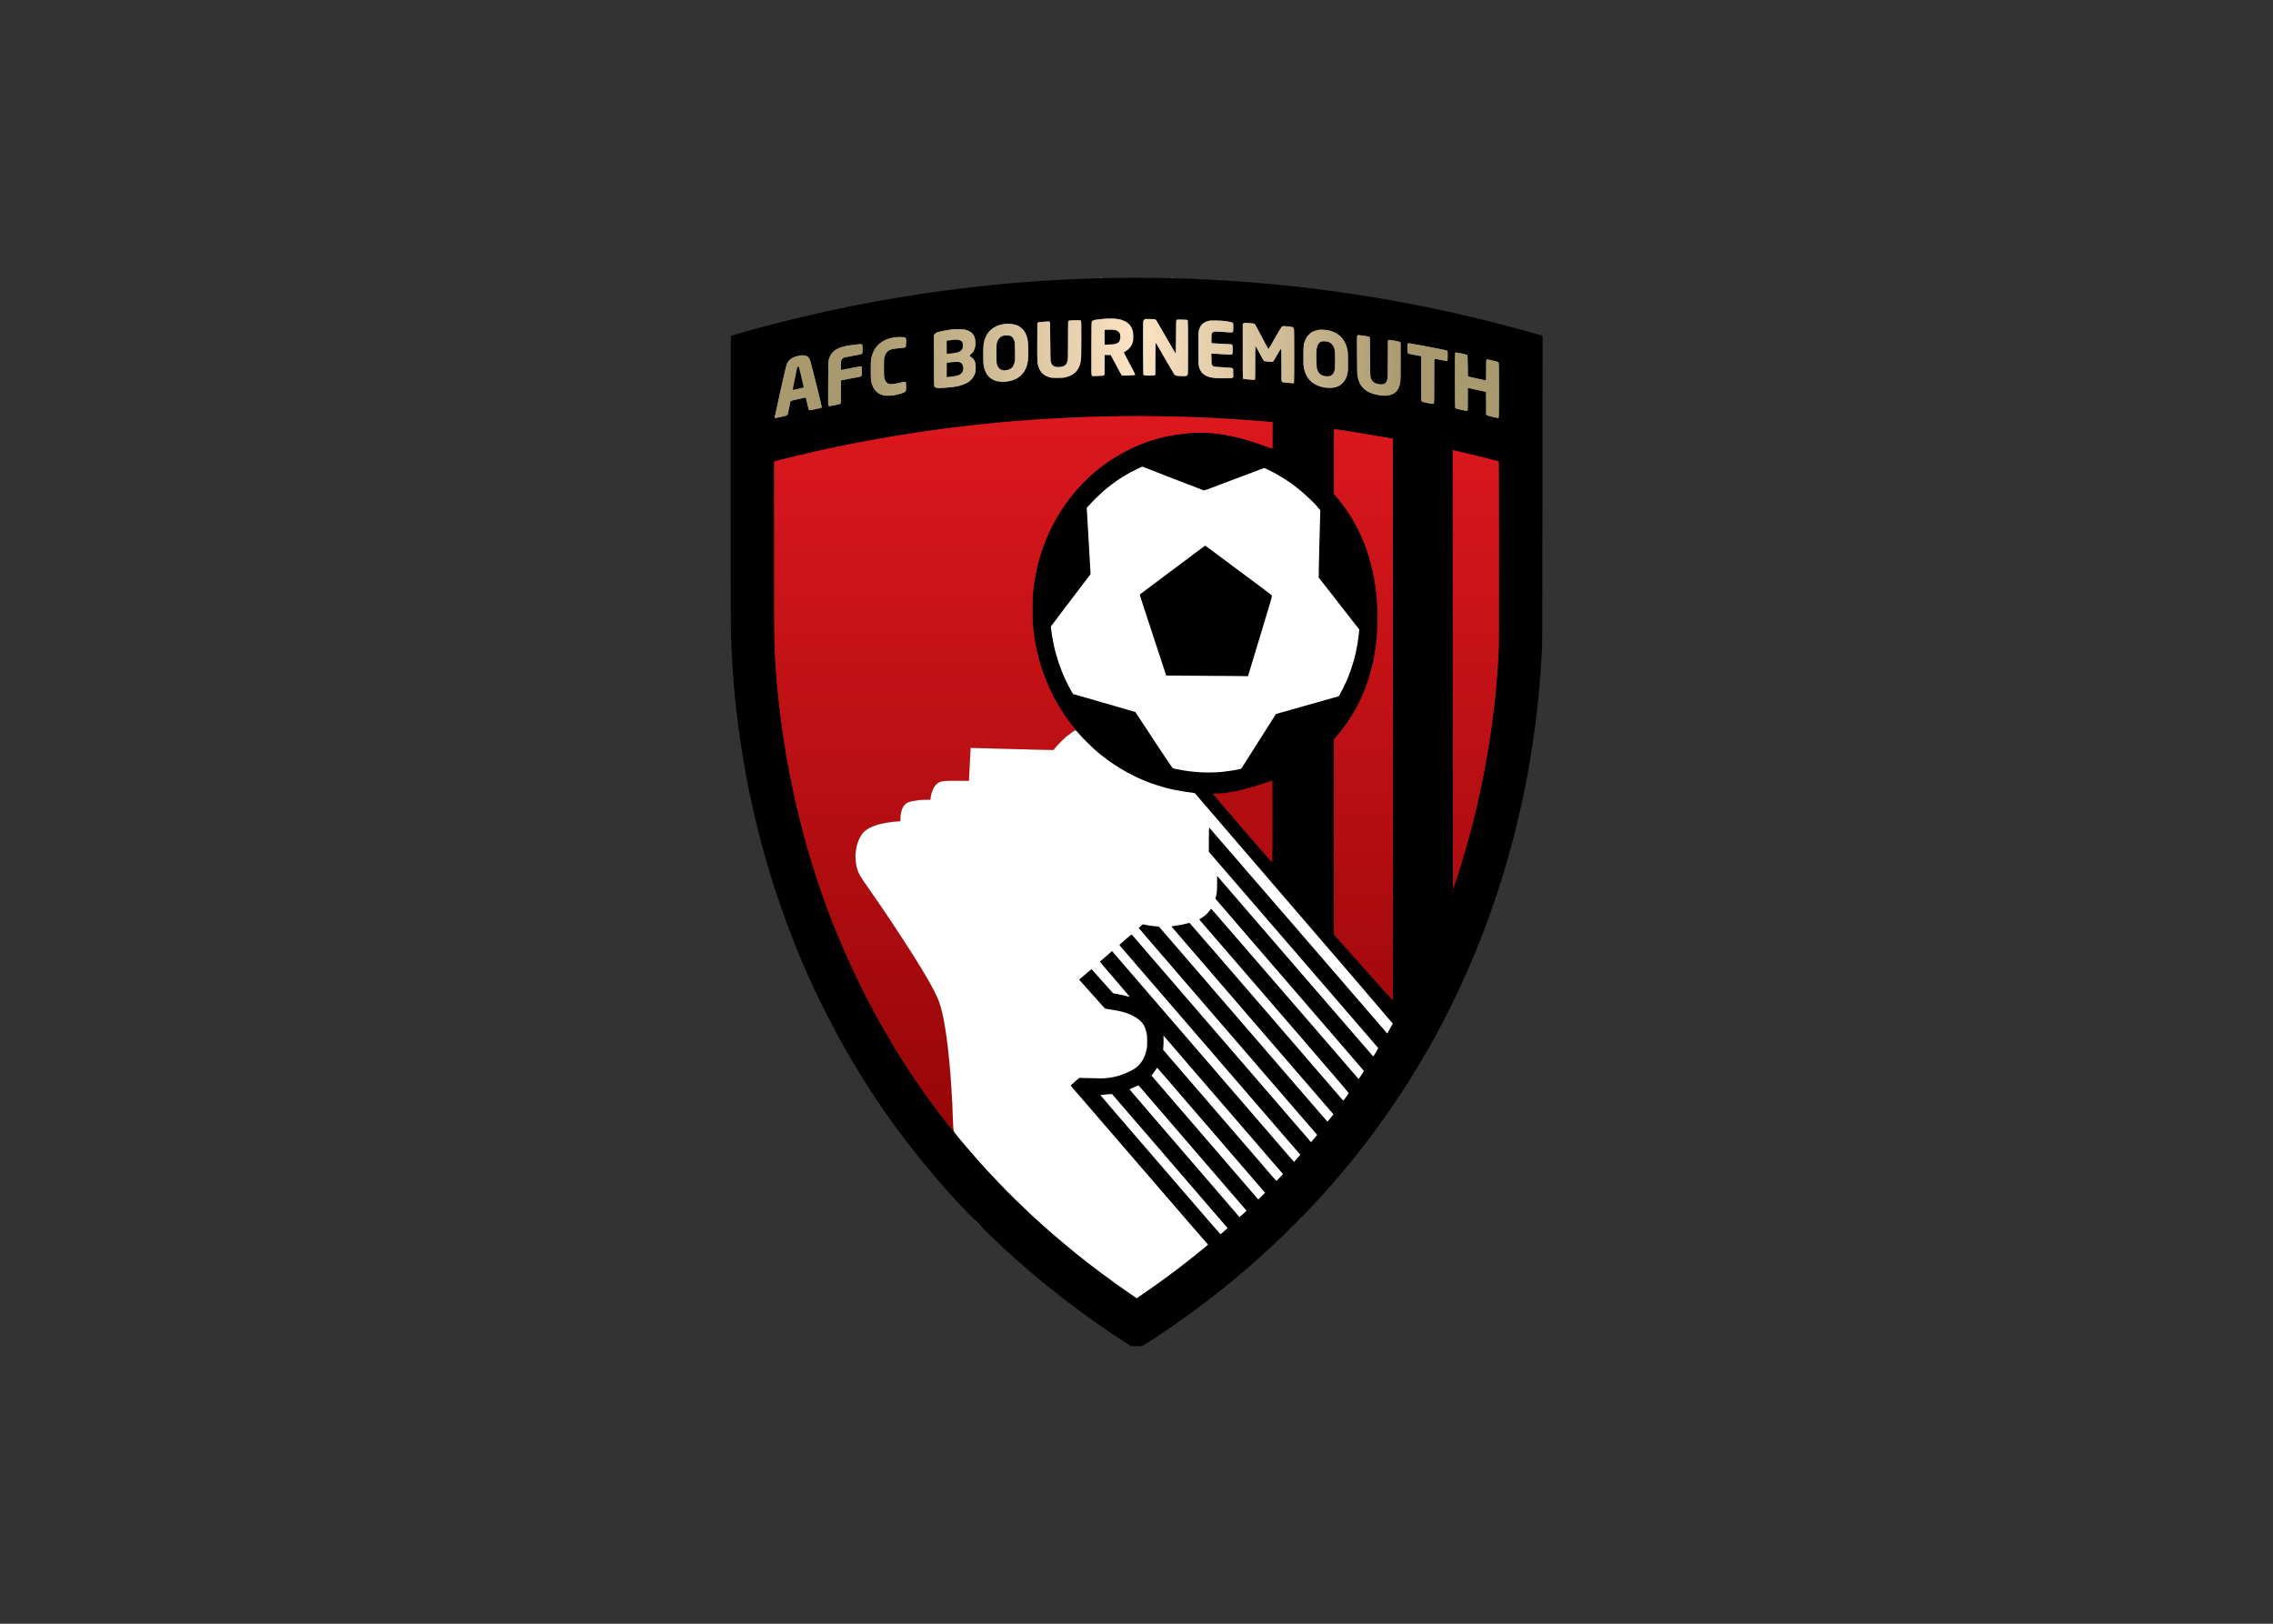 <svg clip-rule="evenodd" fill-rule="evenodd" stroke-linejoin="round" stroke-miterlimit="2" viewBox="0 0 560 400" xmlns="http://www.w3.org/2000/svg" xmlns:xlink="http://www.w3.org/1999/xlink"><rect x="0" y="0" width="560" height="400" fill="#333333" stroke="none"/><linearGradient id="a" gradientUnits="userSpaceOnUse" x1="25.211" x2="126.892" y1="13.168" y2="13.168"><stop offset="0" stop-color="#a8996e"/><stop offset=".5" stop-color="#fce3c4"/><stop offset="1" stop-color="#a8996e"/></linearGradient><linearGradient id="b" gradientTransform="matrix(0 -133.905 133.905 0 76 159.806)" gradientUnits="userSpaceOnUse" x1="0" x2="1" y1="0" y2="0"><stop offset="0" stop-color="#970608"/><stop offset="1" stop-color="#db181e"/></linearGradient><g fill-rule="nonzero" transform="matrix(1.316 0 0 1.316 180 68.424)"><path d="m69.33.08c-1.25.03-2.88.09-3.62.12s-2.05.09-2.92.13c-.86.04-2.5.14-3.65.2-1.14.07-2.84.19-3.78.26-.93.07-2.45.2-3.37.28s-2.46.23-3.42.33-2.65.28-3.75.41c-1.1.12-3.21.39-4.69.59-1.48.19-3.59.49-4.69.66s-3.16.5-4.56.73c-1.41.24-3.66.64-5 .89s-2.82.54-3.29.63c-.48.1-1.57.33-2.44.51-.86.18-2.5.54-3.65.79-1.14.26-3.21.74-4.59 1.08-1.38.33-3.29.81-4.25 1.07-.97.25-2.38.62-3.15.83-.76.21-2.08.58-2.91.82-.84.24-1.54.46-1.56.49s-.04 11.76-.04 26.05c0 15.57.02 26.94.05 28.36.03 1.3.07 2.94.1 3.64s.09 1.86.13 2.59.12 1.95.18 2.72c.05.77.15 1.95.2 2.62.06.67.16 1.75.23 2.39.07.65.19 1.77.28 2.5.08.72.24 1.99.35 2.82.11.82.29 2.11.41 2.85.11.74.31 1.95.43 2.69.13.74.36 2.04.51 2.88s.43 2.23.6 3.1c.18.87.49 2.31.69 3.2.2.9.52 2.27.71 3.06.19.78.54 2.15.78 3.05.23.89.61 2.28.84 3.07.23.8.63 2.18.89 3.06.27.88.72 2.3 1 3.15s.78 2.35 1.13 3.33c.34.98.94 2.63 1.33 3.66.39 1.04.91 2.4 1.17 3.03.25.63.65 1.63.89 2.21.25.59.68 1.61.97 2.27.28.65.73 1.65.98 2.21.26.56.78 1.67 1.15 2.47.37.79 1.2 2.48 1.84 3.73.64 1.26 1.52 2.96 1.96 3.77s1.12 2.03 1.51 2.72.98 1.72 1.32 2.29.99 1.66 1.45 2.41c.47.76 1.16 1.87 1.55 2.47.38.6 1.04 1.61 1.46 2.24s1.15 1.7 1.62 2.39c.48.69 1.26 1.8 1.75 2.47s1.3 1.77 1.81 2.44c.5.67 1.38 1.81 1.95 2.54.58.73 1.48 1.85 2 2.49.53.65 1.42 1.71 1.98 2.37.55.66 1.46 1.7 2 2.31.55.62 1.6 1.77 2.34 2.57s2.14 2.26 3.12 3.25c.97.99 2.35 2.37 3.06 3.05.71.69 1.87 1.78 2.56 2.42.7.64 1.91 1.73 2.69 2.42s1.99 1.73 2.69 2.32c.69.59 1.86 1.55 2.58 2.14.73.59 1.94 1.55 2.69 2.13.75.59 2.07 1.58 2.92 2.21s2.24 1.64 3.09 2.25c.85.6 2.18 1.53 2.96 2.06.79.53 2.02 1.34 2.74 1.81l1.32.85h2.05c2.03-1.27 3.06-1.94 3.6-2.31.55-.36 1.59-1.07 2.31-1.57.73-.51 1.84-1.3 2.48-1.76.65-.46 1.72-1.25 2.39-1.75.67-.51 1.66-1.26 2.2-1.68.55-.42 1.45-1.13 2.01-1.58.55-.45 1.58-1.28 2.28-1.86.69-.57 1.78-1.49 2.41-2.04.63-.54 1.56-1.36 2.08-1.82.51-.46 1.57-1.43 2.35-2.15s2.18-2.05 3.1-2.95c.93-.91 2.18-2.16 2.79-2.79s1.48-1.54 1.92-2.01c.45-.48 1.26-1.36 1.8-1.96.55-.6 1.31-1.46 1.7-1.91.39-.44 1.07-1.22 1.5-1.73.43-.5 1.21-1.43 1.72-2.06.52-.63 1.34-1.64 1.83-2.26.48-.62 1.18-1.51 1.55-1.98l1.47-1.96c.44-.6 1.17-1.61 1.62-2.24s1.1-1.56 1.45-2.06 1.17-1.73 1.82-2.72c.66-.99 1.48-2.27 1.83-2.82.35-.56.93-1.51 1.29-2.12.37-.6.92-1.54 1.24-2.08.33-.55.83-1.42 1.12-1.93.29-.52.86-1.55 1.27-2.29.4-.74 1.15-2.16 1.66-3.16.51-.99 1.18-2.32 1.48-2.95.31-.63.81-1.68 1.12-2.34.3-.65.92-2.03 1.38-3.05.45-1.02 1.08-2.5 1.41-3.28.32-.78.77-1.89 1-2.47.23-.57.62-1.58.87-2.23.25-.66.65-1.74.89-2.39.23-.66.67-1.9.96-2.75s.75-2.25 1.03-3.1c.27-.86.67-2.13.88-2.83s.51-1.73.67-2.29c.15-.56.44-1.59.63-2.28.19-.7.54-2.04.78-2.98s.63-2.57.87-3.64c.24-1.06.51-2.31.61-2.77s.27-1.28.38-1.83.31-1.61.45-2.37c.14-.75.38-2.12.53-3.05.15-.92.35-2.13.43-2.69s.25-1.8.38-2.75.31-2.43.41-3.28.24-2.26.33-3.13c.08-.87.21-2.33.28-3.25.07-.93.16-2.3.2-3.06.04-.75.11-1.88.14-2.51.04-.85.06-8.66.08-29.73l.02-28.59c-2.82-.81-4.14-1.18-4.75-1.34-.61-.17-1.9-.51-2.87-.76-.96-.26-2.87-.74-4.25-1.07-1.38-.34-3.45-.82-4.59-1.08-1.15-.25-2.51-.55-3.04-.66-.53-.12-1.63-.34-2.44-.51s-2.62-.52-4.03-.78c-1.41-.27-3.65-.67-4.99-.89s-3.35-.55-4.46-.72c-1.12-.16-3.14-.45-4.49-.63s-3.04-.4-3.75-.48c-.71-.09-2.03-.24-2.92-.33-.89-.1-2.45-.26-3.47-.36s-2.99-.27-4.39-.38c-1.39-.11-3.48-.26-4.64-.33-1.15-.07-2.81-.17-3.67-.21-.87-.04-2.13-.1-2.82-.13-.68-.02-2.48-.08-4-.12-1.7-.05-4.31-.08-6.79-.07-2.22 0-5.06.03-6.32.07z"/><path d="m69.13.09c.08.01.24.01.35 0 .12-.01.05-.02-.15-.02-.19 0-.28.01-.2.02zm13.39 0c.08.01.24.01.35 0s.04-.02-.15-.02c-.2 0-.29.01-.2.02zm-12.3 7.57c-.13.01-.58.06-1.01.1-.44.04-.89.1-1.02.13-.12.03-.29.09-.37.13-.07.04-.16.12-.2.18-.05.09-.07 1.22-.08 5.02-.01 4.89-.01 4.91.09 5.05l.11.14c2.02-.06 2.05-.06 2.16-.18.12-.12.12-.12.12-1.95v-1.83h1.14c1.49 2.81 1.97 3.68 2.03 3.74l.1.13c2.38-.08 2.43-.09 2.45-.19.01-.06-.46-.97-1.09-2.13-.6-1.12-1.07-2.04-1.05-2.05s.18-.1.36-.2c.17-.11.42-.3.55-.42.13-.13.33-.37.44-.54s.24-.46.3-.66c.1-.3.12-.47.12-1.09 0-.45-.03-.85-.07-1.02-.04-.15-.15-.45-.24-.65-.12-.25-.27-.46-.49-.69-.22-.22-.45-.38-.75-.53-.24-.12-.6-.26-.81-.31-.21-.06-.6-.12-.88-.15-.27-.04-.76-.06-1.09-.05-.32 0-.69.02-.82.02zm7.2.21c-.09.09-.15.22-.17.37-.02.13-.03 2.4-.02 5.05.01 4.54.02 4.82.1 4.91.08.07.21.09 1.02.1.76.01.94 0 1.03-.06l.12-.08c.02-4.92.04-5.98.07-5.99s.28.37.54.84c.27.47 1.03 1.79 1.69 2.94.66 1.14 1.24 2.12 1.29 2.18.05.05.15.12.22.16.1.05.43.08.99.11.69.02.89.02 1.02-.04.1-.04.21-.14.24-.21.06-.12.07-1.02.07-5.12 0-3.11-.02-5-.05-5.04-.02-.05-.16-.1-.29-.12-.13-.01-.58-.03-1-.04-.56 0-.78.02-.82.06-.05.05-.07.83-.08 3.17-.01 2.42-.03 3.11-.08 3.11-.03 0-.83-1.35-1.77-3.01-.95-1.65-1.76-3.06-1.82-3.14-.05-.08-.16-.18-.23-.22-.11-.05-.38-.07-1.03-.07h-.9zm-13.63.11c-.39.03-.49.05-.55.13-.06.09-.07.64-.07 3.56 0 2.9-.01 3.52-.08 3.82-.04.19-.12.44-.18.56-.07.11-.21.27-.32.36-.14.11-.33.18-.61.25-.28.06-.52.08-.78.06-.21-.01-.48-.06-.59-.11s-.25-.13-.32-.2c-.06-.06-.15-.18-.2-.26-.04-.08-.11-.28-.15-.43-.06-.23-.08-1.01-.1-3.84-.02-3-.03-3.58-.1-3.64-.06-.07-.19-.07-1.07-.01-.8.05-1.02.09-1.12.16l-.13.09c-.03 5.52-.01 6.87.02 7.19.03.26.09.62.14.78.04.17.15.48.25.68.11.23.29.49.47.69.18.19.43.38.65.5.19.1.53.24.75.31.37.1.51.11 1.44.11.67 0 1.15-.02 1.35-.06.17-.04.47-.13.68-.19.21-.07.51-.2.68-.29.16-.09.38-.25.5-.34.12-.1.31-.29.43-.43.12-.15.3-.42.39-.62.1-.2.23-.54.28-.76.06-.23.13-.7.16-1.04.02-.35.04-2.03.04-3.72.01-2.38-.01-3.1-.06-3.2-.06-.13-.07-.13-.69-.13-.35-.01-.85 0-1.11.02zm25.75.08c-.18.03-.49.14-.68.24-.21.1-.44.27-.59.42-.13.14-.3.37-.37.51s-.17.41-.22.59c-.09.3-.09.56-.09 3.35 0 2.7 0 3.07.08 3.41.05.21.17.53.26.71.09.19.28.45.41.59.14.14.42.34.61.44.2.1.54.23.76.29.23.06.68.13 1.02.16.33.03 1.17.05 1.85.04 1.08-.01 1.26-.03 1.38-.1l.14-.09c0-1.49-.01-1.54-.11-1.65-.11-.11-.17-.12-1.28-.18-.65-.04-1.4-.08-1.68-.1s-.57-.07-.66-.11c-.08-.04-.19-.16-.25-.28-.09-.18-.1-.32-.11-1.16l-.02-.95c.65.04 1.31.08 1.88.1.57.03 1.23.07 1.47.09.4.03.44.02.54-.08.11-.1.12-.15.12-.85 0-.69-.01-.74-.12-.86l-.11-.13c-2.87-.16-3.72-.2-3.74-.2s-.03-.38-.02-.85c.01-.69.03-.89.1-1.02.05-.1.16-.2.28-.25.16-.07.3-.08.9-.05.39.02 1.13.06 1.65.1.92.06.95.06 1.06-.04.1-.1.1-.16.1-.87 0-.66-.01-.77-.09-.85-.05-.04-.26-.12-.47-.16-.21-.05-.63-.12-.94-.16-.3-.04-1.04-.09-1.64-.1-.79-.02-1.18 0-1.42.05zm6.6.37-.26.26c-.01 9.17 0 10.17.06 10.22.03.03.38.08.82.11.42.03.89.07 1.04.08.2.02.3.01.35-.04s.06-.68.06-3.13c0-1.68.01-3.07.03-3.09.03-.01.08.02.12.07.05.05.36.62.71 1.28.34.66.67 1.25.74 1.32.11.12.18.14.82.19.38.03.75.04.82.02.07-.01.15-.07.19-.13s.36-.6.72-1.22c.35-.61.67-1.12.7-1.13.05-.01.06.62.06 3.05 0 2.87.01 3.07.09 3.17s.19.12 1.03.2c.52.05 1 .09 1.06.09.07-.01.15-.04.17-.07.02-.04.04-2.3.04-5.02 0-4.06-.01-4.97-.07-5.11-.04-.09-.11-.21-.17-.25-.06-.07-.27-.12-.7-.17-.33-.04-.75-.07-.93-.07-.27-.01-.33.01-.47.13-.08.08-.66 1.05-1.28 2.15-.64 1.14-1.16 2.01-1.2 2.01-.05 0-.55-.92-1.23-2.24-.63-1.23-1.22-2.3-1.29-2.38-.11-.1-.22-.15-.44-.18-.17-.03-.6-.06-.95-.08zm-44.81.22c-.19.02-.54.09-.78.15s-.59.18-.79.27c-.19.09-.47.25-.61.34-.14.1-.37.29-.52.43s-.35.36-.44.49c-.09.12-.25.38-.34.58-.1.2-.23.51-.29.69-.05.18-.14.53-.18.79-.06.34-.08.84-.08 2 0 1.19.02 1.67.08 2.04.05.27.16.68.25.91.09.24.24.56.34.72.1.15.32.4.48.56.17.15.47.36.68.46.21.11.52.23.68.27.17.04.51.09.76.11.26.02.7.01.99-.02.3-.03.72-.11.94-.16.22-.06.64-.22.94-.37.37-.19.63-.36.88-.6.19-.18.44-.47.56-.63.11-.17.27-.47.36-.67.09-.19.21-.53.27-.76.06-.22.13-.6.16-.84s.05-.95.05-1.57c0-.63-.03-1.4-.06-1.71s-.11-.75-.17-.98c-.07-.23-.2-.56-.28-.74-.09-.17-.26-.44-.37-.58-.12-.15-.35-.38-.51-.51-.17-.12-.39-.27-.49-.32-.09-.05-.33-.14-.53-.19-.19-.06-.55-.13-.78-.16-.24-.03-.53-.05-.64-.05-.11.01-.36.03-.56.05zm-9.65 1c-.1.01-.5.06-.89.12s-1.02.17-1.4.25c-.37.09-.77.21-.88.27s-.25.19-.32.29l-.12.18c0 7.7.02 9.42.06 9.52.03.11.11.2.21.25.09.05.34.09.55.11.21.01.73 0 1.16-.04.44-.03 1.06-.09 1.4-.13.33-.03.81-.11 1.06-.17.25-.05.66-.17.91-.26.26-.09.55-.21.66-.27.12-.05.34-.19.51-.31s.42-.34.55-.49c.14-.15.32-.43.41-.61.1-.18.21-.49.26-.68.06-.28.08-.51.06-1.02-.01-.52-.04-.73-.13-.94-.05-.16-.21-.41-.35-.56-.14-.16-.36-.34-.48-.41l-.23-.13c.58-.54.7-.7.86-1.01.1-.23.22-.54.24-.69.03-.15.05-.46.05-.69 0-.22-.03-.56-.07-.76-.05-.2-.13-.46-.19-.58-.07-.12-.22-.34-.35-.48-.14-.16-.35-.31-.58-.42-.19-.09-.49-.21-.66-.25-.21-.06-.57-.09-1.21-.1-.51-.01-1-.01-1.09.01zm68.26.14c-.19.04-.49.12-.66.18-.16.06-.41.19-.55.28s-.39.31-.55.48c-.18.19-.36.46-.49.73-.11.23-.26.6-.32.82-.1.38-.11.56-.13 2.17-.01 1.43 0 1.84.07 2.26.04.28.14.69.22.91.07.23.24.59.36.81.13.22.35.54.51.71.15.17.41.4.58.52s.45.29.63.38c.19.09.49.22.69.29.19.06.56.16.81.2s.73.08 1.06.08c.45 0 .72-.03.99-.1.21-.06.52-.17.69-.25.2-.09.43-.27.71-.55.27-.27.45-.51.55-.71.08-.17.19-.42.23-.56.05-.14.13-.48.18-.76.07-.44.08-.76.06-2.17s-.04-1.72-.12-2.11c-.06-.25-.17-.64-.26-.86-.09-.23-.25-.56-.37-.74s-.29-.43-.39-.55-.35-.35-.54-.5c-.2-.16-.56-.38-.81-.5s-.64-.27-.86-.33c-.23-.06-.6-.13-.84-.15-.24-.03-.58-.05-.76-.05s-.49.03-.69.07zm7.37 1.05c-.04.08-.05.94-.03 3.7.02 3.39.03 3.62.13 4.05.06.25.16.62.24.81.07.2.18.44.24.54s.2.3.32.45c.11.14.36.39.56.55.19.16.56.39.81.51s.67.27.94.34c.26.07.71.16 1 .21.28.04.7.08.92.08s.58-.04.8-.08c.22-.05.54-.15.71-.23.17-.09.44-.26.58-.4.15-.14.34-.38.43-.55.09-.16.2-.41.24-.55.05-.14.12-.45.16-.69.06-.34.07-1.17.07-3.95v-3.52c-.19-.15-.56-.24-1.23-.35-.81-.13-1.01-.15-1.08-.1-.07.06-.07.44-.07 3.27 0 1.76-.02 3.43-.05 3.71-.04.36-.09.59-.18.78-.1.2-.18.3-.37.4-.21.13-.28.14-.67.14-.24 0-.56-.05-.73-.09-.17-.05-.42-.15-.55-.23-.16-.08-.31-.23-.42-.39-.09-.14-.21-.39-.26-.56-.08-.27-.09-.69-.11-3.92-.03-3.55-.03-3.63-.13-3.7-.06-.04-.5-.13-.99-.2-.49-.08-.96-.14-1.05-.14-.11 0-.18.04-.23.11zm-86.21.28c-.08.01-.32.04-.53.07s-.54.1-.73.15c-.2.05-.53.16-.74.25-.21.08-.53.25-.71.37s-.45.32-.6.45c-.15.12-.39.39-.54.59-.15.19-.35.51-.44.71-.1.19-.24.54-.31.76s-.16.58-.19.79c-.05.28-.07.84-.07 2.06.01 1.51.02 1.73.11 2.19.07.33.19.66.34.96.16.33.31.55.52.76.16.16.43.37.6.47.17.09.49.22.71.28.3.08.55.1.99.1.32 0 .79-.04 1.04-.08s.72-.15 1.04-.24c.32-.08.7-.21.86-.29.16-.07.3-.19.34-.26.04-.08.06-.37.06-.8 0-.37-.02-.73-.04-.79s-.07-.13-.11-.15-.41.05-.81.14c-.4.1-.99.21-1.29.26-.49.08-.6.08-.86.02-.23-.05-.36-.12-.5-.25-.11-.1-.24-.27-.3-.37-.05-.11-.13-.34-.17-.51-.05-.25-.07-.68-.07-1.9 0-1.38.01-1.62.09-1.96.05-.21.15-.48.2-.59.06-.12.19-.3.28-.41.09-.1.28-.25.42-.33.13-.07.41-.18.6-.22.2-.04.81-.12 1.37-.17.77-.08 1.03-.12 1.09-.18s.08-.25.1-.76c0-.37 0-.74-.02-.83-.02-.1-.07-.19-.14-.23s-.38-.07-.77-.07c-.37-.01-.73 0-.82.01zm95.64 1.28c-.04.09-.05.39-.04.89.02.66.04.76.13.85.08.08.36.15 1.28.32l1.18.21c0 7.34.01 8.3.06 8.4.03.07.12.15.19.17.07.03.5.12.96.21s.9.16.97.16.15-.04.19-.09c.05-.08.06-.98.06-4.23 0-3.9 0-4.13.09-4.13.05 0 .57.1 1.15.22.64.13 1.11.21 1.17.19.09-.04.1-.09.11-.91.01-.78 0-.89-.07-.97-.06-.06-.36-.14-.88-.25-.43-.09-1.99-.4-3.47-.68-1.48-.27-2.76-.5-2.85-.5-.14 0-.18.03-.23.14zm-102.94.07c-.3.02-.87.09-1.26.15s-.94.16-1.22.22c-.28.07-.69.19-.91.28-.23.09-.52.24-.66.33s-.35.24-.45.34c-.11.09-.3.31-.43.48-.12.17-.26.43-.32.58-.06.16-.14.41-.19.56-.06.24-.08.88-.09 4.38-.02 3.9-.02 4.1.07 4.18.09.09.13.09 1.08-.1.74-.14 1.03-.22 1.11-.29.11-.11.11-.11.11-2.23 0-1.17.01-2.13.03-2.14.02-.02.79-.16 1.71-.33s1.76-.34 1.87-.36c.1-.03.22-.11.26-.17.06-.09.08-.28.08-.87s-.02-.76-.08-.82c-.04-.04-.09-.08-.11-.08s-.65.11-1.41.25c-.75.14-1.58.3-1.84.36-.44.1-.47.1-.5.01-.02-.04-.02-.44-.01-.87.02-.58.05-.83.11-.94.04-.09.15-.22.23-.3.09-.07.25-.16.35-.18.11-.03.85-.17 1.66-.32 1.2-.21 1.49-.28 1.59-.37.11-.1.11-.14.11-.87 0-.42-.02-.79-.04-.82s-.09-.07-.16-.08c-.07-.02-.38-.01-.69.02zm111.85 1.55c-.02.02-.04 2.35-.04 5.18.01 4.86.02 5.14.1 5.22.06.06.46.17 1.05.3.53.11.99.2 1.03.2.03 0 .09-.03.14-.07.07-.07.08-.33.08-2.16v-2.09c.17.04.94.21 1.81.41.87.19 1.6.35 1.61.35s.02.96.02 2.13v2.12c.2.18.51.28 1.15.42.5.12.95.22 1.01.22s.13-.03.17-.07c.04-.05.06-1.22.06-5.15 0-5.03 0-5.09-.1-5.2-.08-.08-.24-.14-.6-.22-.27-.06-.72-.16-1-.23-.35-.08-.54-.1-.6-.07-.08.05-.09.2-.09 1.98 0 1.52-.01 1.94-.06 1.94-.03-.01-.8-.17-1.71-.38l-1.65-.37c-.04-3.62-.06-3.94-.12-4.01-.05-.04-.49-.16-1.01-.28-.5-.11-.99-.2-1.06-.2-.08 0-.17.01-.19.03zm-122.49.51c-.09.01-.31.05-.5.1-.19.04-.49.13-.68.2s-.46.21-.6.3-.34.27-.45.39-.28.38-.37.58c-.13.29-.36 1.25-1.23 5.12-.59 2.63-1.07 4.83-1.07 4.9s.03.14.07.15c.03.01.53-.09 1.1-.22.58-.13 1.08-.27 1.13-.31s.11-.15.14-.23c.02-.09.15-.67.28-1.3s.24-1.15.24-1.16c.01 0 .65-.15 1.43-.33s1.42-.32 1.43-.32c0 0 .12.52.27 1.15.14.63.28 1.18.32 1.21.05.06.24.03 1.14-.15.6-.12 1.12-.24 1.16-.27s.08-.12.08-.2c0-.09-.47-2.05-1.05-4.35-.72-2.89-1.09-4.3-1.2-4.52-.08-.17-.22-.38-.32-.46-.09-.07-.27-.17-.39-.21-.12-.03-.35-.07-.5-.08-.16-.01-.35 0-.43.01z" fill="#a8996e"/><path d="m69.13.09c.08.01.24.01.35 0 .12-.01.05-.02-.15-.02-.19 0-.28.01-.2.02zm13.39 0c.08.01.24.01.35 0s.04-.02-.15-.02c-.2 0-.29.01-.2.02zm-12.3 7.57c-.13.01-.58.06-1.01.1-.44.04-.89.1-1.02.13-.12.03-.29.09-.37.13-.07.04-.16.12-.2.18-.05.09-.07 1.22-.08 5.02-.01 4.89-.01 4.91.09 5.05l.11.14c2.02-.06 2.05-.06 2.16-.18.12-.12.12-.12.12-1.95v-1.83h1.14c1.49 2.81 1.97 3.68 2.03 3.74l.1.13c2.38-.08 2.43-.09 2.45-.19.01-.06-.46-.97-1.09-2.13-.6-1.12-1.07-2.04-1.05-2.05s.18-.1.36-.2c.17-.11.42-.3.55-.42.13-.13.33-.37.44-.54s.24-.46.3-.66c.1-.3.12-.47.12-1.09 0-.45-.03-.85-.07-1.02-.04-.15-.15-.45-.24-.65-.12-.25-.27-.46-.49-.69-.22-.22-.45-.38-.75-.53-.24-.12-.6-.26-.81-.31-.21-.06-.6-.12-.88-.15-.27-.04-.76-.06-1.09-.05-.32 0-.69.02-.82.02zm7.2.21c-.09.09-.15.22-.17.37-.02.13-.03 2.4-.02 5.05.01 4.54.02 4.82.1 4.91.08.07.21.09 1.02.1.76.01.94 0 1.03-.06l.12-.08c.02-4.92.04-5.98.07-5.99s.28.37.54.84c.27.47 1.03 1.79 1.69 2.94.66 1.14 1.24 2.12 1.29 2.18.05.05.15.12.22.16.1.05.43.08.99.11.69.02.89.02 1.02-.04.1-.04.21-.14.24-.21.06-.12.07-1.02.07-5.12 0-3.11-.02-5-.05-5.04-.02-.05-.16-.1-.29-.12-.13-.01-.58-.03-1-.04-.56 0-.78.02-.82.06-.05.05-.07.83-.08 3.17-.01 2.42-.03 3.11-.08 3.11-.03 0-.83-1.35-1.77-3.01-.95-1.65-1.76-3.06-1.82-3.14-.05-.08-.16-.18-.23-.22-.11-.05-.38-.07-1.03-.07h-.9zm-13.63.11c-.39.03-.49.05-.55.13-.06.09-.07.64-.07 3.56 0 2.9-.01 3.52-.08 3.82-.04.19-.12.44-.18.56-.07.11-.21.27-.32.36-.14.11-.33.18-.61.25-.28.06-.52.08-.78.06-.21-.01-.48-.06-.59-.11s-.25-.13-.32-.2c-.06-.06-.15-.18-.2-.26-.04-.08-.11-.28-.15-.43-.06-.23-.08-1.01-.1-3.84-.02-3-.03-3.58-.1-3.64-.06-.07-.19-.07-1.07-.01-.8.05-1.02.09-1.12.16l-.13.09c-.03 5.52-.01 6.87.02 7.19.03.26.09.62.14.78.04.17.15.48.25.68.11.23.29.49.47.69.18.19.43.38.65.5.19.1.53.24.75.31.37.1.51.11 1.44.11.67 0 1.15-.02 1.35-.06.17-.04.47-.13.68-.19.21-.07.51-.2.68-.29.16-.09.38-.25.5-.34.12-.1.31-.29.43-.43.12-.15.3-.42.39-.62.1-.2.23-.54.28-.76.06-.23.13-.7.16-1.04.02-.35.04-2.03.04-3.72.01-2.38-.01-3.1-.06-3.2-.06-.13-.07-.13-.69-.13-.35-.01-.85 0-1.11.02zm25.75.08c-.18.03-.49.14-.68.24-.21.1-.44.27-.59.42-.13.14-.3.37-.37.51s-.17.41-.22.59c-.09.3-.09.56-.09 3.35 0 2.7 0 3.07.08 3.41.05.21.17.53.26.71.09.19.28.45.41.59.14.14.42.34.61.44.2.1.54.23.76.29.23.06.68.13 1.02.16.33.03 1.17.05 1.85.04 1.08-.01 1.26-.03 1.38-.1l.14-.09c0-1.49-.01-1.54-.11-1.65-.11-.11-.17-.12-1.28-.18-.65-.04-1.4-.08-1.68-.1s-.57-.07-.66-.11c-.08-.04-.19-.16-.25-.28-.09-.18-.1-.32-.11-1.16l-.02-.95c.65.04 1.31.08 1.88.1.57.03 1.23.07 1.47.09.4.03.44.02.54-.08.11-.1.12-.15.12-.85 0-.69-.01-.74-.12-.86l-.11-.13c-2.87-.16-3.72-.2-3.74-.2s-.03-.38-.02-.85c.01-.69.03-.89.1-1.02.05-.1.16-.2.28-.25.16-.07.3-.08.9-.05.39.02 1.13.06 1.65.1.92.06.95.06 1.06-.04.1-.1.1-.16.1-.87 0-.66-.01-.77-.09-.85-.05-.04-.26-.12-.47-.16-.21-.05-.63-.12-.94-.16-.3-.04-1.04-.09-1.64-.1-.79-.02-1.18 0-1.42.05zm6.6.37-.26.26c-.01 9.17 0 10.17.06 10.22.03.03.38.08.82.11.42.03.89.07 1.04.08.2.02.3.01.35-.04s.06-.68.06-3.13c0-1.68.01-3.07.03-3.09.03-.01.08.02.12.07.05.05.36.62.71 1.28.34.66.67 1.25.74 1.32.11.12.18.14.82.19.38.03.75.04.82.02.07-.01.15-.07.19-.13s.36-.6.72-1.22c.35-.61.67-1.12.7-1.13.05-.01.06.62.06 3.05 0 2.87.01 3.07.09 3.17s.19.12 1.03.2c.52.05 1 .09 1.06.09.07-.01.15-.04.17-.07.02-.04.04-2.3.04-5.02 0-4.06-.01-4.97-.07-5.11-.04-.09-.11-.21-.17-.25-.06-.07-.27-.12-.7-.17-.33-.04-.75-.07-.93-.07-.27-.01-.33.01-.47.13-.08.08-.66 1.05-1.28 2.15-.64 1.14-1.16 2.01-1.2 2.01-.05 0-.55-.92-1.23-2.24-.63-1.23-1.22-2.3-1.29-2.38-.11-.1-.22-.15-.44-.18-.17-.03-.6-.06-.95-.08zm-44.81.22c-.19.02-.54.09-.78.15s-.59.18-.79.27c-.19.09-.47.25-.61.34-.14.1-.37.29-.52.43s-.35.36-.44.49c-.09.12-.25.38-.34.58-.1.2-.23.51-.29.69-.05.18-.14.53-.18.79-.06.34-.08.84-.08 2 0 1.19.02 1.67.08 2.04.05.27.16.68.25.91.09.24.24.56.34.72.1.15.32.4.48.56.17.15.47.36.68.46.21.11.52.23.68.27.17.04.51.09.76.11.26.02.7.01.99-.02.3-.03.72-.11.94-.16.22-.06.64-.22.94-.37.37-.19.63-.36.88-.6.19-.18.44-.47.56-.63.11-.17.27-.47.36-.67.09-.19.21-.53.27-.76.06-.22.13-.6.16-.84s.05-.95.05-1.57c0-.63-.03-1.4-.06-1.71s-.11-.75-.17-.98c-.07-.23-.2-.56-.28-.74-.09-.17-.26-.44-.37-.58-.12-.15-.35-.38-.51-.51-.17-.12-.39-.27-.49-.32-.09-.05-.33-.14-.53-.19-.19-.06-.55-.13-.78-.16-.24-.03-.53-.05-.64-.05-.11.01-.36.03-.56.05zm-9.65 1c-.1.01-.5.06-.89.12s-1.02.17-1.4.25c-.37.09-.77.21-.88.27s-.25.19-.32.29l-.12.18c0 7.7.02 9.42.06 9.52.03.11.11.2.21.25.09.05.34.09.55.11.21.01.73 0 1.16-.04.44-.03 1.06-.09 1.4-.13.33-.03.81-.11 1.06-.17.25-.05.66-.17.91-.26.26-.09.55-.21.66-.27.12-.05.34-.19.51-.31s.42-.34.55-.49c.14-.15.32-.43.41-.61.1-.18.21-.49.26-.68.06-.28.08-.51.06-1.02-.01-.52-.04-.73-.13-.94-.05-.16-.21-.41-.35-.56-.14-.16-.36-.34-.48-.41l-.23-.13c.58-.54.7-.7.86-1.01.1-.23.22-.54.24-.69.03-.15.05-.46.05-.69 0-.22-.03-.56-.07-.76-.05-.2-.13-.46-.19-.58-.07-.12-.22-.34-.35-.48-.14-.16-.35-.31-.58-.42-.19-.09-.49-.21-.66-.25-.21-.06-.57-.09-1.21-.1-.51-.01-1-.01-1.09.01zm68.26.14c-.19.04-.49.12-.66.18-.16.06-.41.19-.55.28s-.39.31-.55.48c-.18.19-.36.46-.49.73-.11.23-.26.6-.32.82-.1.38-.11.56-.13 2.17-.01 1.43 0 1.84.07 2.26.04.28.14.69.22.91.07.23.24.59.36.81.13.22.35.54.51.71.15.17.41.4.58.52s.45.29.63.38c.19.09.49.22.69.29.19.06.56.16.81.2s.73.08 1.06.08c.45 0 .72-.03.99-.1.21-.06.52-.17.69-.25.2-.09.43-.27.71-.55.27-.27.45-.51.55-.71.08-.17.19-.42.23-.56.05-.14.13-.48.18-.76.07-.44.08-.76.06-2.17s-.04-1.72-.12-2.11c-.06-.25-.17-.64-.26-.86-.09-.23-.25-.56-.37-.74s-.29-.43-.39-.55-.35-.35-.54-.5c-.2-.16-.56-.38-.81-.5s-.64-.27-.86-.33c-.23-.06-.6-.13-.84-.15-.24-.03-.58-.05-.76-.05s-.49.03-.69.07zm7.37 1.05c-.04.08-.05.94-.03 3.7.02 3.39.03 3.62.13 4.05.06.25.16.62.24.81.07.2.18.44.24.54s.2.3.32.45c.11.14.36.39.56.55.19.16.56.39.81.51s.67.27.94.34c.26.07.71.16 1 .21.28.04.7.08.92.08s.58-.04.8-.08c.22-.05.54-.15.71-.23.17-.09.44-.26.58-.4.15-.14.34-.38.43-.55.09-.16.2-.41.24-.55.05-.14.12-.45.16-.69.06-.34.07-1.17.07-3.95v-3.52c-.19-.15-.56-.24-1.23-.35-.81-.13-1.01-.15-1.08-.1-.07.06-.07.44-.07 3.27 0 1.76-.02 3.43-.05 3.71-.04.36-.09.59-.18.78-.1.2-.18.3-.37.4-.21.13-.28.14-.67.14-.24 0-.56-.05-.73-.09-.17-.05-.42-.15-.55-.23-.16-.08-.31-.23-.42-.39-.09-.14-.21-.39-.26-.56-.08-.27-.09-.69-.11-3.92-.03-3.55-.03-3.63-.13-3.7-.06-.04-.5-.13-.99-.2-.49-.08-.96-.14-1.05-.14-.11 0-.18.04-.23.11zm-86.21.28c-.08.01-.32.04-.53.07s-.54.1-.73.15c-.2.05-.53.16-.74.25-.21.08-.53.25-.71.37s-.45.32-.6.45c-.15.12-.39.39-.54.59-.15.19-.35.51-.44.71-.1.19-.24.54-.31.76s-.16.58-.19.79c-.05.28-.07.84-.07 2.06.01 1.51.02 1.73.11 2.19.07.33.19.66.34.96.16.33.31.55.52.76.16.16.43.37.6.47.17.09.49.22.71.28.3.08.55.1.99.1.32 0 .79-.04 1.04-.08s.72-.15 1.04-.24c.32-.08.7-.21.86-.29.16-.07.3-.19.34-.26.04-.08.06-.37.06-.8 0-.37-.02-.73-.04-.79s-.07-.13-.11-.15-.41.05-.81.14c-.4.1-.99.21-1.29.26-.49.08-.6.08-.86.02-.23-.05-.36-.12-.5-.25-.11-.1-.24-.27-.3-.37-.05-.11-.13-.34-.17-.51-.05-.25-.07-.68-.07-1.9 0-1.38.01-1.62.09-1.96.05-.21.15-.48.2-.59.06-.12.19-.3.28-.41.09-.1.28-.25.42-.33.13-.07.41-.18.6-.22.2-.04.81-.12 1.37-.17.77-.08 1.03-.12 1.09-.18s.08-.25.1-.76c0-.37 0-.74-.02-.83-.02-.1-.07-.19-.14-.23s-.38-.07-.77-.07c-.37-.01-.73 0-.82.01zm95.64 1.28c-.04.09-.05.39-.04.89.02.66.04.76.13.85.08.08.36.15 1.28.32l1.18.21c0 7.34.01 8.3.06 8.4.03.07.12.15.19.17.07.03.5.12.96.21s.9.16.97.16.15-.04.19-.09c.05-.08.06-.98.06-4.23 0-3.9 0-4.13.09-4.13.05 0 .57.1 1.15.22.64.13 1.11.21 1.17.19.09-.04.1-.09.11-.91.01-.78 0-.89-.07-.97-.06-.06-.36-.14-.88-.25-.43-.09-1.99-.4-3.47-.68-1.48-.27-2.76-.5-2.85-.5-.14 0-.18.03-.23.14zm-102.94.07c-.3.02-.87.09-1.26.15s-.94.16-1.22.22c-.28.07-.69.19-.91.28-.23.09-.52.24-.66.33s-.35.24-.45.34c-.11.09-.3.31-.43.48-.12.17-.26.43-.32.58-.06.16-.14.41-.19.56-.06.24-.08.88-.09 4.38-.02 3.9-.02 4.1.07 4.18.09.09.13.09 1.08-.1.74-.14 1.03-.22 1.11-.29.11-.11.11-.11.11-2.23 0-1.17.01-2.13.03-2.14.02-.02.79-.16 1.71-.33s1.76-.34 1.87-.36c.1-.03.22-.11.26-.17.06-.09.08-.28.08-.87s-.02-.76-.08-.82c-.04-.04-.09-.08-.11-.08s-.65.11-1.41.25c-.75.14-1.58.3-1.84.36-.44.1-.47.1-.5.01-.02-.04-.02-.44-.01-.87.02-.58.05-.83.11-.94.04-.09.15-.22.23-.3.09-.07.25-.16.35-.18.11-.03.85-.17 1.66-.32 1.2-.21 1.49-.28 1.59-.37.11-.1.11-.14.11-.87 0-.42-.02-.79-.04-.82s-.09-.07-.16-.08c-.07-.02-.38-.01-.69.02zm111.85 1.55c-.02.02-.04 2.35-.04 5.18.01 4.86.02 5.14.1 5.22.06.06.46.17 1.05.3.53.11.99.2 1.03.2.03 0 .09-.03.14-.07.07-.07.08-.33.08-2.16v-2.09c.17.04.94.21 1.81.41.87.19 1.6.35 1.61.35s.02.96.02 2.13v2.12c.2.18.51.28 1.15.42.5.12.95.22 1.01.22s.13-.03.17-.07c.04-.05.06-1.22.06-5.15 0-5.03 0-5.09-.1-5.2-.08-.08-.24-.14-.6-.22-.27-.06-.72-.16-1-.23-.35-.08-.54-.1-.6-.07-.08.05-.09.2-.09 1.98 0 1.52-.01 1.94-.06 1.94-.03-.01-.8-.17-1.71-.38l-1.65-.37c-.04-3.62-.06-3.94-.12-4.01-.05-.04-.49-.16-1.01-.28-.5-.11-.99-.2-1.06-.2-.08 0-.17.01-.19.03zm-122.49.51c-.09.01-.31.05-.5.1-.19.04-.49.13-.68.2s-.46.21-.6.3-.34.27-.45.39-.28.38-.37.58c-.13.29-.36 1.25-1.23 5.12-.59 2.63-1.07 4.83-1.07 4.9s.03.14.07.15c.03.01.53-.09 1.1-.22.58-.13 1.08-.27 1.13-.31s.11-.15.14-.23c.02-.09.15-.67.28-1.3s.24-1.15.24-1.16c.01 0 .65-.15 1.43-.33s1.42-.32 1.43-.32c0 0 .12.52.27 1.15.14.63.28 1.18.32 1.21.05.06.24.03 1.14-.15.6-.12 1.12-.24 1.16-.27s.08-.12.08-.2c0-.09-.47-2.05-1.05-4.35-.72-2.89-1.09-4.3-1.2-4.52-.08-.17-.22-.38-.32-.46-.09-.07-.27-.17-.39-.21-.12-.03-.35-.07-.5-.08-.16-.01-.35 0-.43.01z" fill="url(#a)"/><path d="m41.3 15.83-.82.12-.02 2.64c.96-.1 1.42-.16 1.65-.21.22-.04.52-.13.66-.2.14-.06.34-.2.44-.31.12-.12.22-.29.27-.45.04-.14.07-.34.07-.44 0-.11-.03-.31-.06-.46s-.12-.33-.19-.42c-.07-.08-.22-.19-.33-.24-.12-.06-.34-.11-.53-.12-.18-.01-.7.03-1.14.09zm-28.75.88c-.05.05-.08.1-.08.12s-.19.96-.43 2.09c-.23 1.13-.42 2.07-.41 2.07 0 0 .46-.1 1.02-.22.56-.13 1.02-.23 1.03-.24 0 0-.19-.88-.44-1.94-.34-1.51-.46-1.93-.52-1.95-.05-.01-.12.02-.17.07z"/><path d="m41.73 11.62c-.05.01-.28.05-.54.08-.25.03-.51.07-.59.08l-.14.02c0 2.16.01 2.44.06 2.44.04 0 .43-.04.88-.1.44-.05.96-.14 1.15-.2.27-.08.4-.16.59-.35.21-.2.26-.28.31-.54.04-.18.05-.43.03-.59-.02-.15-.07-.35-.12-.43-.05-.09-.2-.21-.34-.28-.21-.1-.35-.12-.74-.13-.26-.01-.51-.01-.55 0zm68.82.36c-.11.04-.28.16-.38.26-.1.11-.23.32-.29.48-.06.15-.13.46-.16.68-.05.28-.06.87-.04 1.83.02 1.12.04 1.49.11 1.73.04.17.13.41.19.54.06.12.22.34.35.47.2.19.32.26.62.35.24.08.5.12.77.12.33 0 .45-.03.65-.13.14-.07.31-.21.4-.33.08-.11.19-.36.26-.56.1-.34.11-.44.11-2.01 0-1.42-.02-1.7-.09-2.01-.05-.19-.16-.47-.23-.6-.08-.14-.24-.34-.37-.46s-.35-.25-.51-.3c-.16-.06-.46-.11-.73-.12-.32-.01-.52 0-.66.06z"/><path d="m70.23 9.75-.21.02v2.77c1.23-.06 1.72-.1 1.87-.13.16-.04.37-.11.47-.16.11-.05.25-.16.32-.23.07-.08.16-.26.2-.4.05-.14.08-.39.08-.56 0-.16-.03-.39-.05-.49-.03-.11-.14-.29-.24-.4-.12-.13-.3-.25-.47-.31-.23-.09-.41-.11-1.02-.12-.4-.01-.83 0-.95.01z"/><path d="m50.97 10.89c-.25.07-.38.16-.59.36-.19.19-.3.36-.38.58-.07.16-.15.43-.18.58-.04.18-.06.82-.05 1.81 0 1.25.01 1.58.08 1.87.05.18.13.43.19.53.05.1.18.27.29.37.1.1.27.21.37.24s.28.07.41.09.38 0 .6-.05c.21-.04.5-.14.63-.22.14-.08.31-.21.38-.29s.17-.26.24-.38c.06-.13.15-.4.2-.61.07-.33.08-.63.06-2.04-.01-1.61-.02-1.66-.14-1.98-.07-.18-.19-.42-.28-.53-.08-.1-.25-.24-.38-.3-.17-.08-.33-.11-.68-.12-.34-.01-.54.01-.77.09z"/><path d="m73.06 25.92c-.71.01-2.37.04-3.68.07s-3.41.1-4.66.16c-1.26.05-2.91.13-3.68.17-.76.05-1.95.11-2.63.16-.69.04-1.74.11-2.34.15-.59.04-1.8.13-2.68.2s-2.32.2-3.2.28c-.87.09-2.36.24-3.29.33-.94.1-2.2.24-2.82.31-.61.07-1.83.22-2.71.33s-2.34.3-3.24.43c-.91.13-2.28.32-3.05.43-.76.12-2.03.31-2.81.44-.78.12-2.03.33-2.79.46-.75.12-2.47.43-3.83.68-1.35.25-3.2.61-4.1.79-.91.19-2.23.46-2.94.61-.71.16-2.05.45-2.97.66s-2.35.54-3.17.74-2.04.5-2.71.66c-.67.17-1.3.33-1.41.36l-.19.04c0 30.18.02 33.12.08 34.57.04.95.11 2.3.15 3s.13 1.85.18 2.57c.06.71.17 1.99.25 2.85.09.85.23 2.15.31 2.89.08.75.25 2.13.38 3.08s.36 2.53.51 3.51.42 2.61.6 3.61c.18 1.01.46 2.51.63 3.33.17.83.5 2.41.74 3.51.24 1.11.7 3.04 1.02 4.3.31 1.26.69 2.71.83 3.23s.4 1.42.57 2.01c.16.59.4 1.41.53 1.83.12.42.48 1.54.78 2.49.3.96.83 2.52 1.16 3.49.33.96.73 2.1.88 2.52s.48 1.29.72 1.93.68 1.75.97 2.47c.3.71.72 1.73.94 2.26.23.53.62 1.47.89 2.09.26.61.84 1.89 1.27 2.84.44.96 1.41 2.98 2.17 4.51.76 1.52 1.7 3.34 2.08 4.04s1.03 1.88 1.45 2.62 1.03 1.79 1.35 2.34c.32.54.93 1.55 1.34 2.24.42.68 1.12 1.79 1.55 2.46s1.13 1.74 1.55 2.37 1.16 1.72 1.65 2.41c.48.7 1.23 1.75 1.64 2.32.42.57 1.15 1.56 1.63 2.19.47.63 1.29 1.69 1.82 2.35.54.67.98 1.2.99 1.2.01-.01-.01-.11-.04-.22s-.07-.96-.1-1.88c-.03-.93-.09-2.35-.13-3.16-.05-.81-.12-2.19-.18-3.07-.06-.89-.15-2.17-.2-2.85-.06-.69-.15-1.72-.21-2.29-.05-.58-.16-1.55-.23-2.16-.07-.62-.18-1.54-.25-2.04s-.21-1.39-.31-1.98-.26-1.45-.35-1.91c-.1-.46-.27-1.17-.39-1.58-.11-.4-.31-1.03-.45-1.4-.14-.36-.49-1.11-.77-1.67-.29-.56-.71-1.35-.94-1.76-.24-.4-.71-1.22-1.06-1.8-.35-.59-.98-1.62-1.39-2.29-.42-.67-1.37-2.16-2.11-3.31s-1.88-2.89-2.54-3.87c-.65-.97-1.59-2.36-2.07-3.07-.49-.72-1.51-2.18-2.26-3.26-.76-1.07-1.48-2.16-1.61-2.41-.14-.26-.3-.63-.37-.83s-.18-.56-.23-.79-.12-.64-.15-.91c-.03-.28-.06-.71-.06-.97s.04-.71.08-1.01c.04-.29.11-.7.15-.91.05-.21.16-.57.24-.79s.24-.59.36-.81c.12-.23.34-.58.5-.78s.44-.47.61-.6c.18-.13.43-.3.57-.38s.51-.25.81-.37c.31-.12.84-.3 1.17-.38.33-.09.88-.21 1.22-.27.33-.05.88-.13 1.21-.17.34-.04.81-.09 1.06-.1l.44-.03c0-.73.04-1.15.08-1.4s.14-.61.21-.79c.06-.18.19-.44.28-.58s.27-.34.39-.45c.13-.1.33-.24.45-.29.11-.06.47-.16.78-.23.32-.06.85-.15 1.19-.2.35-.04.99-.08 1.44-.08h.81c0-.27.03-.52.07-.72.05-.21.13-.52.19-.7s.18-.48.27-.66c.09-.19.27-.46.4-.61.13-.16.33-.35.45-.43.12-.07.34-.19.49-.24.2-.08.5-.12 1.02-.16.4-.02 1.54-.04 2.52-.03s1.79.02 1.79.02.07-1.39.15-3.08.15-3.08.16-3.09c.01 0 3.22.09 7.14.19 3.92.11 7.41.2 7.76.2h.63c.47-.6.93-1.1 1.32-1.49.39-.4.95-.91 1.24-1.15.29-.23.77-.58 1.05-.77l.52-.35c-.81-1.01-1.25-1.58-1.5-1.93s-.64-.91-.86-1.25c-.23-.34-.6-.94-.84-1.35-.24-.4-.61-1.06-.81-1.45-.21-.39-.54-1.05-.74-1.47s-.47-1.02-.6-1.33c-.13-.3-.34-.83-.46-1.17-.13-.33-.37-1.01-.53-1.5-.17-.49-.39-1.22-.5-1.62-.11-.41-.29-1.13-.4-1.61-.11-.47-.27-1.27-.36-1.78-.08-.5-.2-1.27-.25-1.7-.06-.43-.13-1.15-.17-1.6-.04-.5-.06-1.62-.06-2.88 0-1.57.02-2.27.09-2.97.05-.51.14-1.32.21-1.81s.22-1.35.33-1.9c.11-.56.27-1.3.36-1.63.08-.34.24-.92.35-1.3s.33-1.06.48-1.53c.16-.46.4-1.11.53-1.44.14-.34.4-.96.59-1.38.18-.42.49-1.07.68-1.45s.55-1.04.8-1.47c.25-.44.64-1.09.87-1.45.23-.37.62-.94.86-1.27.24-.34.63-.87.86-1.17.24-.31.67-.85.97-1.2.29-.35.98-1.09 1.52-1.65.55-.55 1.3-1.28 1.68-1.6.37-.33.96-.82 1.31-1.1s.99-.76 1.42-1.06c.44-.3 1.07-.73 1.42-.94.35-.22.98-.59 1.4-.82.42-.24 1.1-.59 1.52-.79.42-.21 1.04-.49 1.39-.64.35-.14 1-.4 1.45-.57.44-.16 1.23-.42 1.75-.57.51-.15 1.21-.34 1.54-.43.34-.08.91-.21 1.27-.28s1.06-.18 1.55-.25c.48-.07 1.28-.17 1.77-.22.62-.06 1.37-.09 2.49-.09.93 0 1.87.03 2.25.07.36.03.97.11 1.35.16.37.06.98.16 1.34.22.36.07 1.02.21 1.47.31s1.14.28 1.55.39c.4.11 1.11.32 1.57.46s1.26.41 1.77.59c.52.18 1.2.43 1.51.55s.59.22.62.22.05-.86.05-2.48v-2.48c-2.1-.17-3.3-.27-4.03-.33-.72-.05-2.18-.15-3.24-.22s-2.63-.16-3.48-.21c-.85-.04-2.08-.1-2.73-.12-.66-.03-1.96-.08-2.89-.11-.94-.03-3.03-.07-4.64-.1-1.62-.03-3.65-.04-4.52-.04-.86.01-2.15.02-2.86.02zm39.9 8.46v6.06c.81.96 1.26 1.53 1.53 1.88.26.35.68.92.91 1.27.24.35.62.93.84 1.3.22.36.58.98.79 1.37s.49.93.62 1.2c.13.26.39.82.57 1.24s.46 1.12.62 1.55c.16.44.4 1.12.52 1.53.13.41.33 1.07.44 1.48.11.4.28 1.09.38 1.52.09.43.23 1.1.3 1.48.07.37.18 1.01.23 1.42.06.41.14 1.05.18 1.42.04.38.12 1.21.16 1.84.07.9.08 1.58.06 3.25-.02 1.57-.06 2.39-.13 3.21-.06.6-.15 1.42-.21 1.83-.06.4-.15 1-.21 1.32-.05.32-.17.9-.25 1.3-.09.39-.25 1.06-.36 1.5-.11.43-.32 1.15-.46 1.6s-.42 1.27-.63 1.83-.52 1.32-.69 1.68c-.16.36-.51 1.08-.78 1.6s-.62 1.17-.79 1.45-.6.94-.96 1.48c-.35.53-.93 1.32-1.28 1.75-.34.43-.8.98-1.01 1.22l-.39.43v36.55c8.51 9.54 10.99 12.31 11.02 12.31.02 0 .03-23.65.02-52.56l-.01-52.55c-2.83-.49-4.54-.78-5.63-.97-1.09-.18-2.74-.44-3.66-.58-.93-.14-1.7-.26-1.71-.26-.02 0-.03 2.73-.03 6.05zm22.25 38.96c0 22.6.02 41.07.03 41.05.01-.01.21-.56.43-1.22.23-.65.69-2.07 1.02-3.15s.81-2.69 1.06-3.59c.26-.89.68-2.45.95-3.45.26-1.01.65-2.56.86-3.44s.55-2.38.75-3.33c.21-.95.51-2.45.68-3.33s.42-2.27.56-3.08.37-2.19.51-3.08c.14-.88.33-2.19.43-2.92s.25-1.91.33-2.62c.09-.71.23-1.93.31-2.7s.2-2.08.27-2.92.16-2.05.21-2.7c.04-.64.11-1.82.15-2.62.07-1.24.08-3.84.08-18.64 0-9.45-.02-17.2-.04-17.22s-1.33-.36-2.9-.75c-1.58-.4-3.51-.86-4.29-1.04l-1.41-.32z" fill="#b20d11"/><path d="m73.06 25.92c-.71.01-2.37.04-3.68.07s-3.41.1-4.66.16c-1.26.05-2.91.13-3.68.17-.76.05-1.95.11-2.63.16-.69.04-1.74.11-2.34.15-.59.04-1.8.13-2.68.2s-2.32.2-3.2.28c-.87.09-2.36.24-3.29.33-.94.1-2.2.24-2.82.31-.61.07-1.83.22-2.71.33s-2.34.3-3.24.43c-.91.13-2.28.32-3.05.43-.76.12-2.03.31-2.81.44-.78.12-2.03.33-2.79.46-.75.12-2.47.43-3.83.68-1.35.25-3.2.61-4.1.79-.91.19-2.23.46-2.94.61-.71.16-2.05.45-2.97.66s-2.35.54-3.17.74-2.04.5-2.71.66c-.67.17-1.3.33-1.41.36l-.19.04c0 30.18.02 33.12.08 34.57.04.95.11 2.3.15 3s.13 1.85.18 2.57c.06.71.17 1.99.25 2.85.09.85.23 2.15.31 2.89.08.75.25 2.13.38 3.08s.36 2.53.51 3.51.42 2.61.6 3.61c.18 1.01.46 2.51.63 3.33.17.83.5 2.41.74 3.51.24 1.11.7 3.04 1.02 4.3.31 1.26.69 2.71.83 3.23s.4 1.42.57 2.01c.16.59.4 1.41.53 1.83.12.42.48 1.54.78 2.49.3.96.83 2.52 1.16 3.49.33.96.73 2.1.88 2.52s.48 1.29.72 1.93.68 1.75.97 2.47c.3.71.72 1.73.94 2.26.23.53.62 1.47.89 2.09.26.61.84 1.89 1.27 2.84.44.96 1.41 2.98 2.17 4.51.76 1.52 1.7 3.34 2.08 4.04s1.03 1.88 1.45 2.62 1.03 1.79 1.35 2.34c.32.54.93 1.55 1.34 2.24.42.68 1.12 1.79 1.55 2.46s1.13 1.74 1.55 2.37 1.16 1.72 1.65 2.41c.48.7 1.23 1.75 1.64 2.32.42.57 1.15 1.56 1.63 2.19.47.63 1.29 1.69 1.82 2.35.54.67.98 1.2.99 1.2.01-.01-.01-.11-.04-.22s-.07-.96-.1-1.88c-.03-.93-.09-2.35-.13-3.16-.05-.81-.12-2.19-.18-3.07-.06-.89-.15-2.17-.2-2.85-.06-.69-.15-1.72-.21-2.29-.05-.58-.16-1.55-.23-2.16-.07-.62-.18-1.54-.25-2.04s-.21-1.39-.31-1.98-.26-1.45-.35-1.91c-.1-.46-.27-1.17-.39-1.58-.11-.4-.31-1.03-.45-1.4-.14-.36-.49-1.11-.77-1.67-.29-.56-.71-1.35-.94-1.76-.24-.4-.71-1.22-1.06-1.8-.35-.59-.98-1.62-1.39-2.29-.42-.67-1.37-2.16-2.11-3.31s-1.88-2.89-2.54-3.87c-.65-.97-1.59-2.36-2.07-3.07-.49-.72-1.51-2.18-2.26-3.26-.76-1.07-1.48-2.16-1.61-2.41-.14-.26-.3-.63-.37-.83s-.18-.56-.23-.79-.12-.64-.15-.91c-.03-.28-.06-.71-.06-.97s.04-.71.08-1.01c.04-.29.11-.7.15-.91.05-.21.16-.57.24-.79s.24-.59.36-.81c.12-.23.34-.58.5-.78s.44-.47.61-.6c.18-.13.43-.3.57-.38s.51-.25.81-.37c.31-.12.84-.3 1.17-.38.33-.09.88-.21 1.22-.27.33-.05.88-.13 1.21-.17.34-.04.81-.09 1.06-.1l.44-.03c0-.73.04-1.15.08-1.4s.14-.61.21-.79c.06-.18.19-.44.28-.58s.27-.34.39-.45c.13-.1.33-.24.45-.29.11-.06.47-.16.78-.23.32-.06.85-.15 1.19-.2.35-.04.99-.08 1.44-.08h.81c0-.27.03-.52.07-.72.05-.21.13-.52.19-.7s.18-.48.27-.66c.09-.19.27-.46.4-.61.13-.16.33-.35.45-.43.12-.07.34-.19.49-.24.2-.08.5-.12 1.02-.16.4-.02 1.54-.04 2.52-.03s1.79.02 1.79.02.07-1.39.15-3.08.15-3.08.16-3.09c.01 0 3.22.09 7.14.19 3.92.11 7.41.2 7.76.2h.63c.47-.6.93-1.1 1.32-1.49.39-.4.95-.91 1.24-1.15.29-.23.77-.58 1.05-.77l.52-.35c-.81-1.01-1.25-1.58-1.5-1.93s-.64-.91-.86-1.25c-.23-.34-.6-.94-.84-1.35-.24-.4-.61-1.06-.81-1.45-.21-.39-.54-1.05-.74-1.47s-.47-1.02-.6-1.33c-.13-.3-.34-.83-.46-1.17-.13-.33-.37-1.01-.53-1.5-.17-.49-.39-1.22-.5-1.62-.11-.41-.29-1.13-.4-1.61-.11-.47-.27-1.27-.36-1.78-.08-.5-.2-1.27-.25-1.7-.06-.43-.13-1.15-.17-1.6-.04-.5-.06-1.62-.06-2.88 0-1.57.02-2.27.09-2.97.05-.51.14-1.32.21-1.81s.22-1.35.33-1.9c.11-.56.27-1.3.36-1.63.08-.34.24-.92.35-1.3s.33-1.06.48-1.53c.16-.46.4-1.11.53-1.44.14-.34.4-.96.59-1.38.18-.42.49-1.07.68-1.45s.55-1.04.8-1.47c.25-.44.64-1.09.87-1.45.23-.37.62-.94.86-1.27.24-.34.63-.87.86-1.17.24-.31.67-.85.97-1.2.29-.35.98-1.09 1.52-1.65.55-.55 1.3-1.28 1.68-1.6.37-.33.96-.82 1.31-1.1s.99-.76 1.42-1.06c.44-.3 1.07-.73 1.42-.94.35-.22.98-.59 1.4-.82.42-.24 1.1-.59 1.52-.79.42-.21 1.04-.49 1.39-.64.35-.14 1-.4 1.45-.57.44-.16 1.23-.42 1.75-.57.51-.15 1.21-.34 1.54-.43.34-.08.91-.21 1.27-.28s1.06-.18 1.55-.25c.48-.07 1.28-.17 1.77-.22.62-.06 1.37-.09 2.49-.09.93 0 1.87.03 2.25.07.36.03.97.11 1.35.16.37.06.98.16 1.34.22.36.07 1.02.21 1.47.31s1.14.28 1.55.39c.4.11 1.11.32 1.57.46s1.26.41 1.77.59c.52.18 1.2.43 1.51.55s.59.22.62.22.05-.86.05-2.48v-2.48c-2.1-.17-3.3-.27-4.03-.33-.72-.05-2.18-.15-3.24-.22s-2.63-.16-3.48-.21c-.85-.04-2.08-.1-2.73-.12-.66-.03-1.96-.08-2.89-.11-.94-.03-3.03-.07-4.64-.1-1.62-.03-3.65-.04-4.52-.04-.86.01-2.15.02-2.86.02zm39.9 8.46v6.06c.81.96 1.26 1.53 1.53 1.88.26.35.68.92.91 1.27.24.35.62.93.84 1.3.22.36.58.98.79 1.37s.49.93.62 1.2c.13.26.39.82.57 1.24s.46 1.12.62 1.55c.16.44.4 1.12.52 1.53.13.41.33 1.07.44 1.48.11.4.28 1.09.38 1.52.09.43.23 1.1.3 1.48.07.37.18 1.01.23 1.42.06.41.14 1.05.18 1.42.04.38.12 1.21.16 1.84.07.9.08 1.58.06 3.25-.02 1.57-.06 2.39-.13 3.21-.06.6-.15 1.42-.21 1.83-.06.4-.15 1-.21 1.32-.05.32-.17.9-.25 1.3-.09.39-.25 1.06-.36 1.5-.11.43-.32 1.15-.46 1.6s-.42 1.27-.63 1.83-.52 1.32-.69 1.68c-.16.36-.51 1.08-.78 1.6s-.62 1.17-.79 1.45-.6.94-.96 1.48c-.35.53-.93 1.32-1.28 1.75-.34.43-.8.98-1.01 1.22l-.39.43v36.55c8.51 9.54 10.99 12.31 11.02 12.31.02 0 .03-23.65.02-52.56l-.01-52.55c-2.83-.49-4.54-.78-5.63-.97-1.09-.18-2.74-.44-3.66-.58-.93-.14-1.7-.26-1.71-.26-.02 0-.03 2.73-.03 6.05zm22.25 38.96c0 22.6.02 41.07.03 41.05.01-.01.21-.56.43-1.22.23-.65.69-2.07 1.02-3.15s.81-2.69 1.06-3.59c.26-.89.68-2.45.95-3.45.26-1.01.65-2.56.86-3.44s.55-2.38.75-3.33c.21-.95.51-2.45.68-3.33s.42-2.27.56-3.08.37-2.19.51-3.08c.14-.88.33-2.19.43-2.92s.25-1.91.33-2.62c.09-.71.23-1.93.31-2.7s.2-2.08.27-2.92.16-2.05.21-2.7c.04-.64.11-1.82.15-2.62.07-1.24.08-3.84.08-18.64 0-9.45-.02-17.2-.04-17.22s-1.33-.36-2.9-.75c-1.58-.4-3.51-.86-4.29-1.04l-1.41-.32z" fill="url(#b)"/><path d="m76.35 35.67c-.37.18-1.03.51-1.47.74-.43.24-1.08.61-1.44.84-.36.22-.89.57-1.17.76-.28.2-.79.58-1.14.84-.35.27-.94.75-1.32 1.07-.37.33-1.02.94-1.45 1.36-.42.42-.97 1-1.23 1.29l-.46.54c.04.55.19 3.09.36 6 .16 2.91.31 5.53.33 5.82l.03.54c-1.6 2.1-2.98 3.92-4.09 5.39-1.12 1.47-2.33 3.07-2.69 3.55l-.66.87c.1.87.2 1.54.28 2.04.09.5.23 1.26.33 1.68.09.42.27 1.13.4 1.57.13.45.35 1.18.51 1.63.15.45.4 1.13.55 1.5.16.38.42 1 .59 1.38.17.37.46.97.65 1.32.18.35.45.83.59 1.08l.26.44c.55.15 1.54.44 2.56.73 1.02.3 2.21.64 2.64.77.43.12 1.95.56 3.37.97s2.7.79 2.84.83l.25.07c1.48 2.26 3.04 4.62 4.42 6.71 1.37 2.08 2.54 3.8 2.59 3.82s.39.09.75.17c.36.07 1 .19 1.42.26.42.06 1.18.17 1.7.22.51.06 1.45.12 2.08.13.69.02 1.52.01 2.13-.02.54-.03 1.29-.09 1.67-.14.37-.04 1.01-.13 1.42-.2.4-.07.94-.17 1.19-.22.25-.06.47-.12.48-.15.02-.02 1.32-2.09 2.91-4.59s3.04-4.79 3.23-5.08l.34-.54c1.01-.28 1.89-.53 2.6-.73s1.8-.51 2.43-.69 2.33-.66 3.78-1.07c1.45-.42 2.7-.77 2.78-.78.08-.02.19-.09.25-.16.05-.07.39-.72.75-1.45s.79-1.68.96-2.11.42-1.12.56-1.53c.14-.4.35-1.1.48-1.55.12-.45.29-1.12.37-1.5.09-.38.21-1.02.28-1.42.07-.41.16-1.03.2-1.38.05-.35.1-.81.12-1.04l.03-.41c-1.72-2.2-2.83-3.63-3.59-4.6-.75-.96-1.95-2.5-2.66-3.41-.7-.91-1.3-1.67-1.33-1.7-.02-.03.02-2.61.12-6.33l.17-6.29c-.18-.23-.49-.58-.8-.93-.31-.34-.95-.98-1.41-1.4-.46-.43-1.13-1.03-1.49-1.33s-.91-.74-1.22-.97c-.3-.23-.95-.68-1.44-1s-1.27-.8-1.73-1.06-1.19-.64-1.62-.84l-.78-.38c-3.38 1.28-4.78 1.8-5.28 1.99s-1.71.64-2.68 1.01c-.98.37-1.86.7-1.96.74-.09.04-.44.17-.76.28-.47.18-.6.21-.71.17-.07-.03-.64-.25-1.26-.5-.63-.24-1.58-.61-2.11-.81s-1.48-.57-2.1-.81c-.63-.25-1.28-.5-1.45-.56-.16-.07-1.02-.4-1.9-.74s-1.82-.71-2.1-.82-.52-.2-.54-.2c-.01.01-.33.15-.71.32z" fill="#fff"/><path d="m88.65 50.28c-.08.06-1.02.76-2.08 1.55-1.06.8-2.78 2.09-3.83 2.87-1.04.78-2.75 2.06-3.8 2.84-1.05.79-2 1.5-2.11 1.58-.13.1-.22.21-.22.26 0 .06 1.11 3.47 2.47 7.59l2.47 7.49c7.59.04 11.03.07 12.55.09l2.76.03c1.37-4.52 2.02-6.68 2.34-7.72.31-1.03.92-3.06 1.36-4.5.43-1.44.79-2.69.79-2.77 0-.14-.13-.25-1.66-1.39-.91-.68-3.12-2.32-4.91-3.65-1.78-1.33-3.84-2.86-4.57-3.41-.73-.54-1.35-.99-1.37-.99-.02.01-.11.06-.19.13z"/><path d="m63.98 85.05c-.29.2-.75.54-1.01.75s-.8.71-1.19 1.11c-.39.39-.85.89-1.02 1.1l-.3.39c-.98 0-4.47-.09-8.39-.2-3.92-.1-7.13-.19-7.14-.19-.01.01-.08 1.4-.16 3.09s-.15 3.08-.15 3.08-.81-.01-1.79-.02-2.12.01-2.52.03c-.52.04-.82.08-1.02.16-.15.05-.37.17-.49.24-.12.08-.32.27-.45.43-.13.15-.31.42-.4.61-.09.18-.21.48-.27.66s-.14.49-.19.7c-.04.2-.07.45-.07.54v.18c-1.26 0-1.9.04-2.25.08-.34.05-.87.14-1.19.2-.31.07-.67.17-.78.23-.12.05-.32.19-.45.29-.12.11-.3.31-.39.45s-.22.4-.28.58c-.07.18-.17.54-.21.79s-.08.67-.08.93v.47c-.69.04-1.16.09-1.5.13-.33.04-.88.12-1.21.17-.34.06-.89.18-1.22.27-.33.08-.86.26-1.17.38-.3.12-.67.29-.81.37s-.39.25-.57.38c-.17.13-.45.4-.61.6s-.38.55-.5.78c-.12.22-.28.59-.36.81s-.19.58-.24.79c-.04.21-.11.62-.15.91-.04.3-.08.75-.08 1.01s.03.69.06.97c.03.27.1.68.15.91s.16.59.23.79.23.57.37.83c.13.25.85 1.34 1.61 2.41.75 1.08 1.77 2.54 2.26 3.26.48.71 1.42 2.1 2.07 3.07.66.98 1.8 2.72 2.54 3.87s1.69 2.64 2.11 3.31c.41.67 1.04 1.7 1.39 2.29.35.58.82 1.4 1.06 1.8.23.41.65 1.2.94 1.76.28.56.63 1.31.77 1.67.14.37.34 1 .45 1.4.12.41.29 1.12.39 1.58.09.46.25 1.32.35 1.91s.24 1.48.31 1.98.18 1.42.25 2.04c.07.61.18 1.58.23 2.16.06.57.15 1.6.21 2.29.05.68.14 1.96.2 2.85.06.88.13 2.26.18 3.07.04.81.1 2.22.12 3.13.03.91.09 1.78.12 1.93.05.26.14.38.92 1.33.47.57 1.28 1.53 1.8 2.13s1.28 1.48 1.7 1.96 1.17 1.31 1.67 1.86c.5.54 1.6 1.71 2.44 2.59s2.28 2.34 3.2 3.23c.92.9 2.11 2.04 2.66 2.55.54.5 1.43 1.31 1.97 1.8.55.49 1.49 1.33 2.11 1.86.61.53 1.66 1.42 2.33 1.98s1.68 1.4 2.26 1.86c.57.46 1.58 1.26 2.25 1.78.67.51 1.79 1.36 2.49 1.88.69.52 1.81 1.34 2.48 1.82.67.47 1.84 1.3 2.61 1.83l1.4.96c1.45-.99 2.5-1.72 3.27-2.27.76-.54 1.9-1.36 2.53-1.83.63-.46 1.57-1.17 2.1-1.57.53-.41 1.5-1.17 2.16-1.68.65-.52 1.66-1.33 2.24-1.81l1.06-.87c-.23-.23-5.99-6.91-12.96-14.98-6.96-8.07-12.69-14.71-12.73-14.75-.06-.06.04-.17.75-.78l.83-.71c2.55.07 3.66.09 4.1.09.45-.01 1.09-.05 1.42-.1.34-.04.85-.14 1.14-.21.3-.06.72-.18.94-.25.23-.08.62-.22.89-.33.26-.1.73-.31 1.04-.47.31-.15.69-.36.86-.48.17-.11.42-.31.56-.43.14-.13.38-.4.54-.61.16-.2.38-.54.49-.75.12-.21.28-.59.36-.84.09-.26.21-.69.27-.97.09-.43.11-.66.1-1.5 0-.85-.02-1.07-.13-1.58-.07-.32-.18-.73-.26-.91-.07-.18-.2-.46-.29-.61-.1-.15-.33-.44-.52-.64-.2-.2-.55-.49-.79-.65-.24-.15-.62-.37-.86-.48-.24-.12-.66-.29-.94-.39s-.72-.23-.99-.3c-.26-.07-.74-.17-1.06-.22s-.92-.15-1.33-.22l-.74-.13c-3.6-4.02-4.68-5.24-4.73-5.3l-.1-.12c1.79-1.54 2.32-1.97 2.34-1.94.02.02.88.99 1.92 2.15s1.95 2.17 2.02 2.25c.12.12.21.15.79.24.37.06.9.16 1.2.23.29.07.68.17.87.23.19.05.34.09.34.07 0-.01-.46-.57-1.03-1.23s-1.84-2.14-2.81-3.27c-.98-1.13-1.77-2.07-1.75-2.09s.54-.47 1.16-1.01l1.11-.97c.2.23 7.86 9.11 17.16 19.89l16.91 19.59c.2-.23.46-.54.72-.83l.46-.52c-2.21-2.57-9.81-11.37-18.31-21.21-8.5-9.85-15.49-17.95-15.53-18-.06-.08.05-.18 1.09-1.08.63-.55 1.17-.98 1.18-.95.02.02 7.51 8.7 16.65 19.29s16.69 19.32 16.78 19.42l.16.16 1.13-1.35c-25.89-29.98-33.4-38.7-33.4-38.72s.17-.18.38-.37l.39-.33c.64.14 1.05.21 1.33.25s.77.09 1.08.12l.58.04c21.78 25.23 28.87 33.44 29.82 34.53.94 1.1 1.73 1.99 1.75 1.99.03 0 .28-.31.58-.69l.53-.68c-4.05-4.69-10.87-12.59-17.76-20.58-6.9-7.98-12.55-14.54-12.56-14.57s.31-.09.72-.14c.4-.05 1-.15 1.32-.22s.75-.17.96-.23l.38-.09c.29.29 6.75 7.77 14.55 16.8 7.8 9.04 14.2 16.45 14.22 16.47.02.03.25-.26.52-.63s.5-.71.52-.76-3.25-3.87-10.25-11.98c-5.65-6.54-11.96-13.84-14.01-16.22l-3.73-4.32c.52-.31.8-.5.97-.64.17-.13.44-.39.61-.57.17-.17.38-.43.47-.56s.18-.24.21-.23c.02.01 6.23 7.18 13.8 15.93 7.56 8.76 13.76 15.93 13.78 15.94.02 0 .25-.33.52-.74.41-.62.48-.76.43-.83-.03-.04-3.36-3.89-7.39-8.57-4.03-4.67-10.26-11.89-13.85-16.05l-6.51-7.55c.1-.39.17-.72.22-.99.07-.39.09-.76.09-1.89v-1.41c.25.29 6.81 7.89 14.75 17.08s14.45 16.72 14.47 16.72c.02.01.25-.33.51-.76.39-.66.45-.78.4-.85-.04-.04-3.59-4.16-7.9-9.16-4.31-4.99-11.42-13.23-15.81-18.31l-7.97-9.23c.01-3.53.02-4.55.05-4.55.02 0 7.47 8.61 16.57 19.14 9.09 10.52 16.59 19.2 16.66 19.29l.12.15c.8-1.42 1.04-1.84 1.04-1.86.01-.01-2.56-3.02-5.71-6.69-3.15-3.66-11.48-13.34-18.5-21.51-7.03-8.17-12.8-14.88-12.83-14.92s-.37-.1-.87-.16c-.44-.05-1.16-.15-1.59-.23-.44-.07-1.12-.19-1.52-.28-.41-.09-1.08-.25-1.5-.36s-1.09-.31-1.5-.44c-.4-.13-1.06-.35-1.47-.5-.4-.15-1.07-.42-1.49-.6s-1.12-.5-1.55-.72c-.43-.21-1.03-.53-1.34-.7s-.81-.46-1.12-.65c-.3-.19-.85-.53-1.21-.77-.37-.24-.94-.63-1.27-.88-.34-.25-.89-.68-1.24-.96s-.85-.71-1.12-.94c-.26-.24-.93-.88-1.49-1.43-.55-.55-1.23-1.26-1.5-1.59-.28-.33-.54-.6-.57-.6-.04 0-.3.16-.6.36z" fill="#fff"/><path d="m101.15 94.18c-.1.04-.62.23-1.17.41-.54.18-1.49.48-2.1.66-.62.18-1.43.41-1.8.5-.38.1-.96.23-1.3.31-.33.07-.88.17-1.21.23-.34.06-.93.13-1.32.18-.39.04-1 .07-1.36.07-.35 0-.64.02-.63.05.01.02 2.28 2.68 5.05 5.91 2.78 3.23 5.28 6.1 5.56 6.39s.52.52.54.52.04-3.44.04-7.66c0-6.09-.01-7.65-.06-7.65-.04 0-.14.04-.24.08zm33.97 20.63c-.03.1-.06.18-.05.18 0 .01.03.02.07.02.06 0 .08-.06.08-.18 0-.1-.01-.18-.02-.18-.02 0-.05.07-.08.16z" fill="#b20d11"/><path d="m81.05 142.42c.02.33.01.92-.02 1.34l-.06.75c.96 1.12 1.45 1.7 1.72 2.01.27.3 1.38 1.59 2.46 2.84 1.09 1.26 2.56 2.97 3.27 3.79.71.83 2.18 2.53 3.26 3.78s2.85 3.3 3.93 4.55c1.07 1.25 2.26 2.62 2.62 3.04s.8.92.97 1.12c.16.19.61.71.98 1.15.38.43.96 1.11 1.3 1.5.33.39.64.73.67.75.04.02.28-.2.67-.61l.6-.65c-.33-.36-1.05-1.2-1.82-2.09s-2.22-2.58-3.22-3.74-2.71-3.14-3.8-4.4c-1.08-1.26-3-3.48-4.26-4.93-1.25-1.46-3.17-3.68-4.26-4.93-1.08-1.26-2.63-3.06-3.44-4-.8-.93-1.5-1.74-1.54-1.78-.06-.06-.06 0-.03.51zm-1.5 5.89c-.15.24-.39.58-.52.74l-.24.29c.22.25 1.16 1.35 2.23 2.59 1.07 1.25 2.31 2.69 2.76 3.21.45.51 1.26 1.45 1.79 2.07.54.62 1.41 1.64 1.95 2.26.54.63 1.25 1.46 1.59 1.85s1.38 1.59 2.3 2.67c.93 1.07 2.02 2.34 2.43 2.82.41.47.99 1.15 1.3 1.5.31.36 1.18 1.38 1.95 2.27s1.46 1.7 1.55 1.79l.15.17 1.27-1.27c-1.42-1.63-2.22-2.56-2.69-3.11s-1.07-1.24-1.32-1.53-.92-1.07-1.49-1.73c-.57-.65-1.59-1.84-2.28-2.64-.69-.79-1.47-1.71-1.75-2.03-.28-.33-1.32-1.53-2.31-2.68-.99-1.14-2.39-2.77-3.12-3.61-.72-.84-2.19-2.54-3.26-3.79-1.07-1.24-1.96-2.27-1.98-2.27-.02-.01-.16.19-.31.43zm-3.65 3.06c-.21.1-.57.27-.8.36-.23.1-.42.19-.42.2 0 .02.94 1.12 2.09 2.44 1.14 1.33 2.34 2.72 2.65 3.08.31.37 1.4 1.63 2.42 2.8 1.01 1.18 2.27 2.64 2.8 3.26.53.61 1.62 1.87 2.41 2.79.8.93 2.41 2.79 3.58 4.15 1.17 1.35 2.21 2.56 2.3 2.67.1.12.67.77 1.26 1.46l1.08 1.26c.29-.24.59-.51.85-.75l.47-.45c-2.3-2.68-3.93-4.56-5.1-5.92s-2.7-3.13-3.4-3.94c-.69-.82-1.77-2.06-2.38-2.77-.61-.72-2.07-2.41-3.25-3.77-1.17-1.36-2.78-3.22-3.57-4.15-.79-.92-1.68-1.95-1.97-2.28-.29-.34-.56-.62-.59-.63-.03 0-.22.08-.43.19zm-4.92 1.45c-.02.01-.41.05-.89.08-.47.04-.86.07-.87.08s.64.78 1.44 1.71 2.41 2.79 3.57 4.14c1.16 1.34 3.36 3.89 4.89 5.67 1.53 1.77 3.83 4.43 5.09 5.9 1.27 1.47 2.67 3.09 3.12 3.61s1.61 1.86 2.58 2.99c.96 1.12 1.77 2.04 1.79 2.04.03 0 .27-.2.54-.44.28-.25.57-.5.66-.57l.15-.13c-.86-.99-1.45-1.67-1.87-2.16s-.94-1.09-1.14-1.32c-.21-.24-1.31-1.52-2.45-2.85-1.15-1.33-2.67-3.09-3.38-3.92s-2.68-3.11-4.38-5.09c-1.7-1.97-3.67-4.26-4.39-5.08-.71-.83-1.91-2.22-2.66-3.09l-1.37-1.59c-.32 0-.42.01-.43.02z" fill="#fff"/><path d="m106.62 176.13-.33.35c.53-.52.69-.67.69-.68s-.01-.01-.02-.01c0 0-.16.15-.34.34zm-60.41.83c.51.5.93.91.94.91.02 0-.38-.41-.87-.91-.5-.51-.92-.92-.94-.92s.37.41.87.92zm58.51 1.08-.51.52c.81-.79 1.04-1.02 1.04-1.03s0-.01-.01-.01-.24.23-.52.52z" fill="#a8996e"/></g></svg>